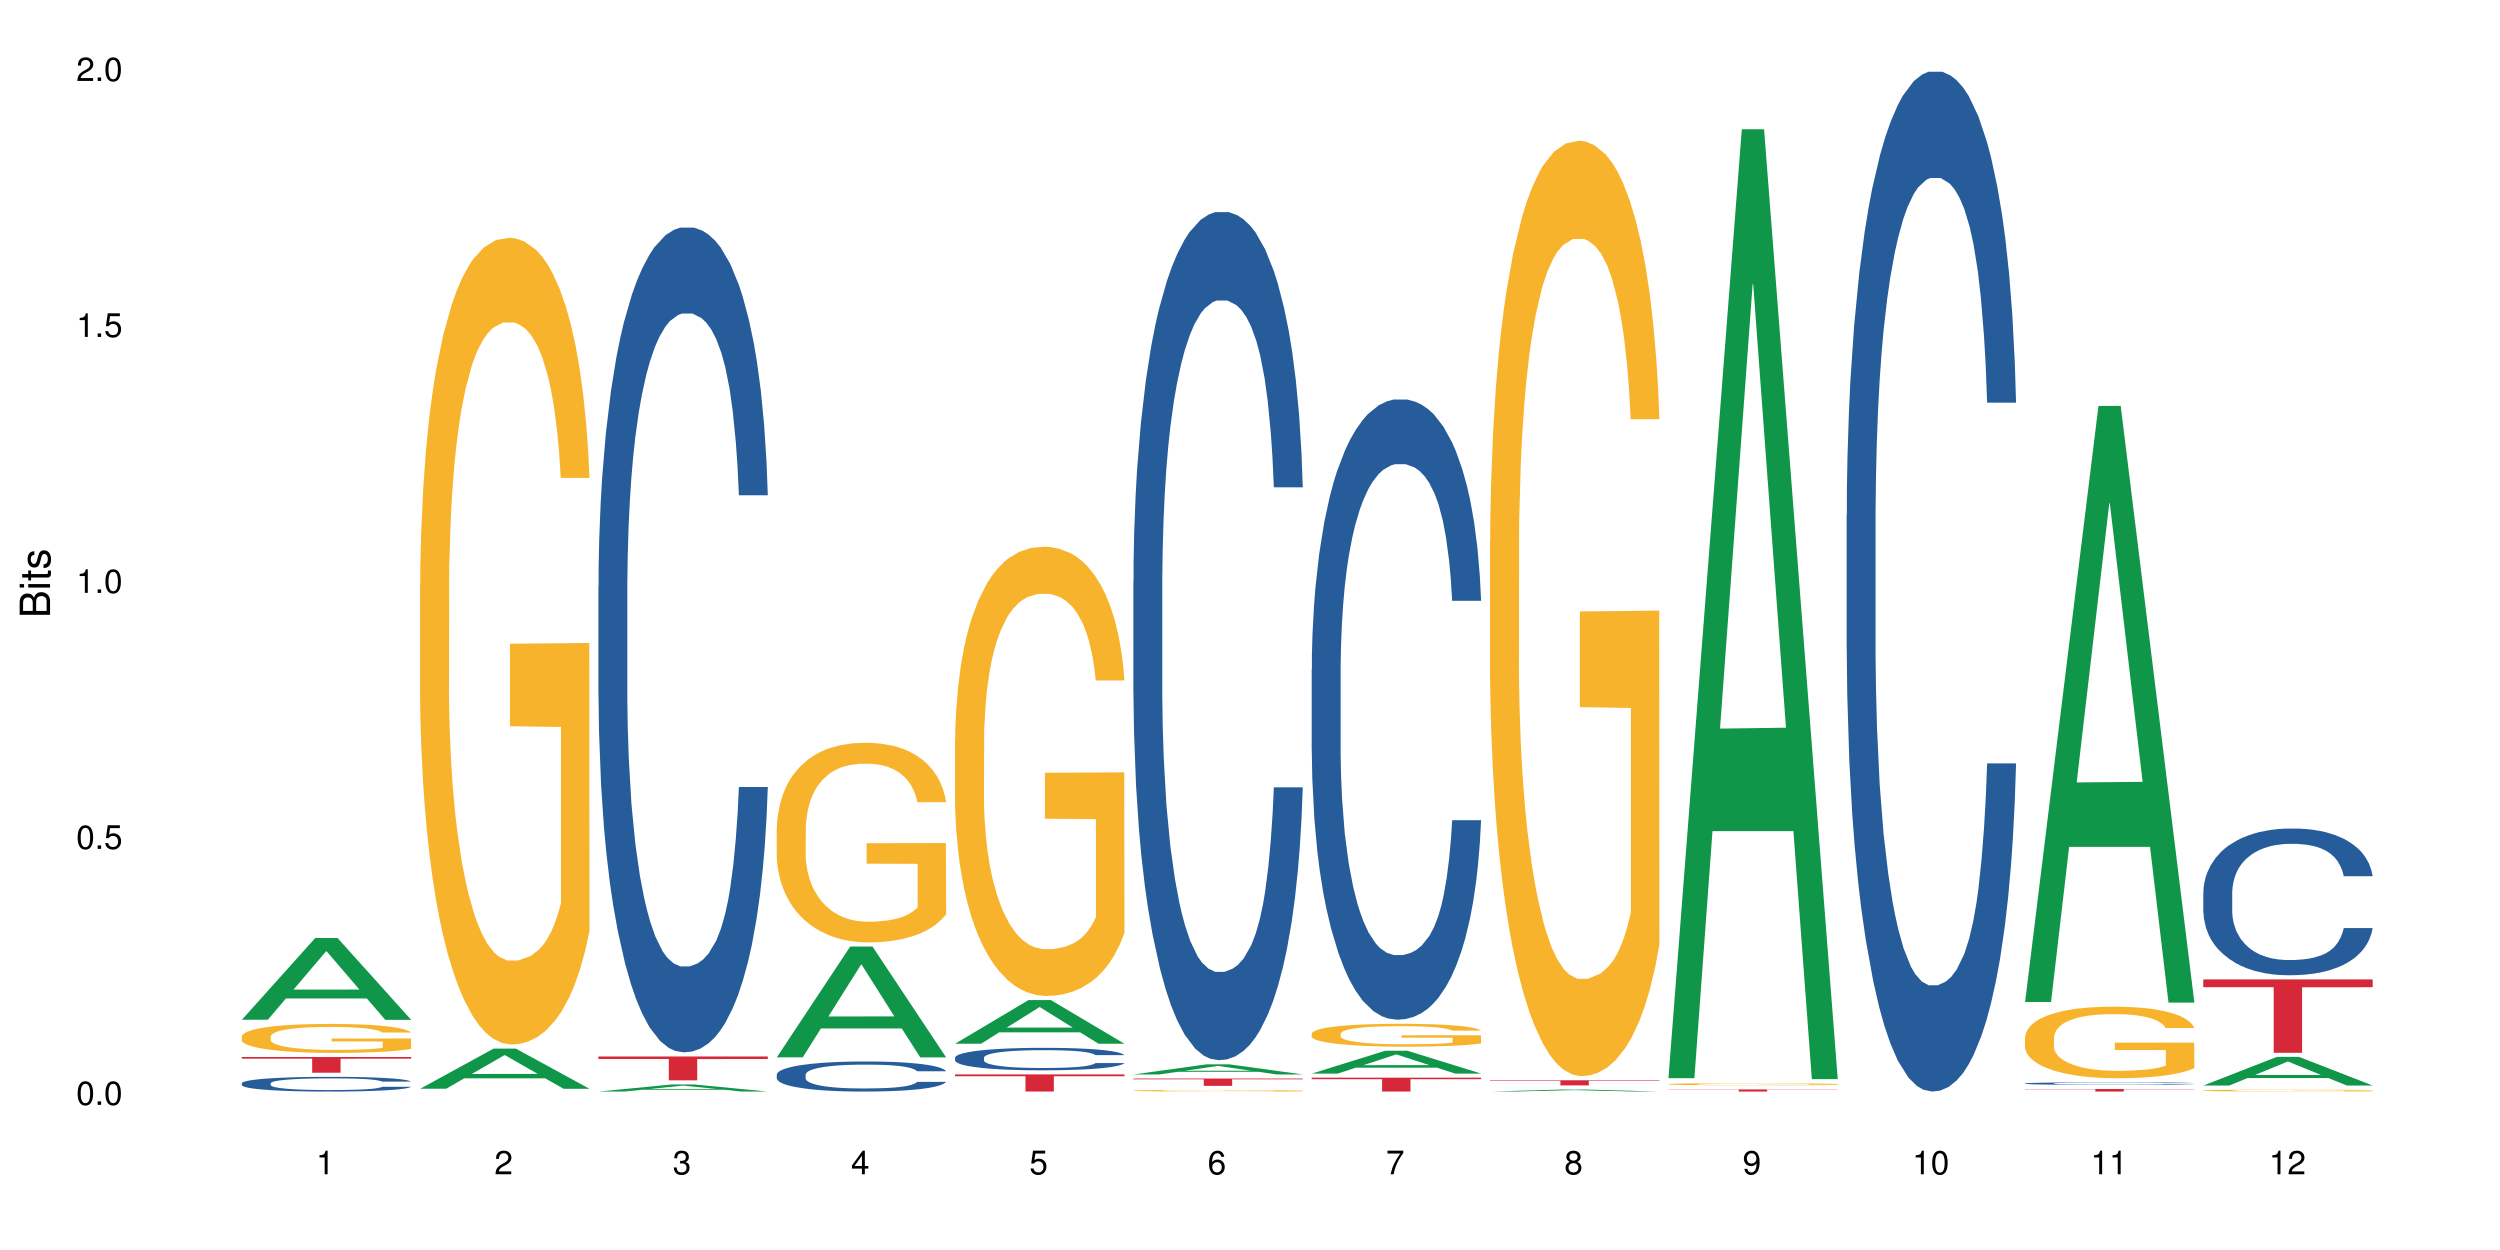 <?xml version="1.0" encoding="UTF-8"?>
<svg xmlns="http://www.w3.org/2000/svg" xmlns:xlink="http://www.w3.org/1999/xlink" width="720pt" height="360pt" viewBox="0 0 720 360" version="1.1">
<defs>
<g>
<symbol overflow="visible" id="glyph0-0">
<path style="stroke:none;" d=""/>
</symbol>
<symbol overflow="visible" id="glyph0-1">
<path style="stroke:none;" d="M 2.641 -6.797 C 2 -6.797 1.422 -6.531 1.078 -6.047 C 0.641 -5.453 0.406 -4.547 0.406 -3.297 C 0.406 -1 1.188 0.219 2.641 0.219 C 4.078 0.219 4.859 -1 4.859 -3.234 C 4.859 -4.562 4.656 -5.438 4.203 -6.047 C 3.844 -6.531 3.281 -6.797 2.641 -6.797 Z M 2.641 -6.047 C 3.547 -6.047 4 -5.125 4 -3.312 C 4 -1.375 3.562 -0.484 2.625 -0.484 C 1.734 -0.484 1.281 -1.422 1.281 -3.281 C 1.281 -5.141 1.734 -6.047 2.641 -6.047 Z M 2.641 -6.047 "/>
</symbol>
<symbol overflow="visible" id="glyph0-2">
<path style="stroke:none;" d="M 1.828 -1 L 0.828 -1 L 0.828 0 L 1.828 0 Z M 1.828 -1 "/>
</symbol>
<symbol overflow="visible" id="glyph0-3">
<path style="stroke:none;" d="M 4.562 -6.797 L 1.062 -6.797 L 0.547 -3.094 L 1.328 -3.094 C 1.719 -3.562 2.047 -3.734 2.578 -3.734 C 3.484 -3.734 4.062 -3.109 4.062 -2.094 C 4.062 -1.125 3.484 -0.531 2.578 -0.531 C 1.828 -0.531 1.375 -0.906 1.188 -1.672 L 0.328 -1.672 C 0.453 -1.109 0.547 -0.844 0.75 -0.594 C 1.125 -0.078 1.828 0.219 2.594 0.219 C 3.969 0.219 4.922 -0.781 4.922 -2.219 C 4.922 -3.562 4.031 -4.484 2.719 -4.484 C 2.25 -4.484 1.859 -4.359 1.469 -4.062 L 1.734 -5.969 L 4.562 -5.969 Z M 4.562 -6.797 "/>
</symbol>
<symbol overflow="visible" id="glyph0-4">
<path style="stroke:none;" d="M 2.484 -4.844 L 2.484 0 L 3.328 0 L 3.328 -6.797 L 2.766 -6.797 C 2.469 -5.75 2.281 -5.609 0.984 -5.453 L 0.984 -4.844 Z M 2.484 -4.844 "/>
</symbol>
<symbol overflow="visible" id="glyph0-5">
<path style="stroke:none;" d="M 4.859 -0.828 L 1.281 -0.828 C 1.359 -1.391 1.672 -1.75 2.5 -2.234 L 3.469 -2.75 C 4.406 -3.266 4.906 -3.969 4.906 -4.812 C 4.906 -5.375 4.672 -5.906 4.266 -6.266 C 3.859 -6.625 3.375 -6.797 2.719 -6.797 C 1.859 -6.797 1.219 -6.5 0.844 -5.922 C 0.609 -5.562 0.5 -5.125 0.484 -4.438 L 1.328 -4.438 C 1.359 -4.906 1.406 -5.188 1.531 -5.406 C 1.75 -5.812 2.188 -6.062 2.703 -6.062 C 3.469 -6.062 4.031 -5.516 4.031 -4.781 C 4.031 -4.25 3.719 -3.797 3.125 -3.438 L 2.234 -2.938 C 0.812 -2.141 0.406 -1.5 0.328 0 L 4.859 0 Z M 4.859 -0.828 "/>
</symbol>
<symbol overflow="visible" id="glyph0-6">
<path style="stroke:none;" d="M 2.125 -3.125 L 2.578 -3.125 C 3.516 -3.125 3.984 -2.703 3.984 -1.891 C 3.984 -1.031 3.469 -0.531 2.578 -0.531 C 1.656 -0.531 1.203 -0.984 1.156 -1.969 L 0.312 -1.969 C 0.344 -1.422 0.438 -1.078 0.609 -0.766 C 0.953 -0.109 1.625 0.219 2.547 0.219 C 3.953 0.219 4.859 -0.609 4.859 -1.906 C 4.859 -2.766 4.516 -3.25 3.703 -3.516 C 4.344 -3.766 4.656 -4.25 4.656 -4.938 C 4.656 -6.109 3.875 -6.797 2.578 -6.797 C 1.203 -6.797 0.484 -6.047 0.453 -4.609 L 1.297 -4.609 C 1.312 -5.016 1.344 -5.25 1.453 -5.453 C 1.641 -5.828 2.062 -6.062 2.594 -6.062 C 3.344 -6.062 3.797 -5.625 3.797 -4.906 C 3.797 -4.422 3.609 -4.141 3.25 -3.984 C 3.016 -3.891 2.719 -3.844 2.125 -3.844 Z M 2.125 -3.125 "/>
</symbol>
<symbol overflow="visible" id="glyph0-7">
<path style="stroke:none;" d="M 3.141 -1.625 L 3.141 0 L 3.984 0 L 3.984 -1.625 L 4.984 -1.625 L 4.984 -2.391 L 3.984 -2.391 L 3.984 -6.797 L 3.359 -6.797 L 0.266 -2.516 L 0.266 -1.625 Z M 3.141 -2.391 L 1 -2.391 L 3.141 -5.359 Z M 3.141 -2.391 "/>
</symbol>
<symbol overflow="visible" id="glyph0-8">
<path style="stroke:none;" d="M 4.781 -5.031 C 4.609 -6.141 3.891 -6.797 2.844 -6.797 C 2.094 -6.797 1.422 -6.438 1.031 -5.828 C 0.609 -5.172 0.406 -4.344 0.406 -3.094 C 0.406 -1.953 0.578 -1.234 0.984 -0.625 C 1.359 -0.078 1.953 0.219 2.703 0.219 C 3.984 0.219 4.922 -0.734 4.922 -2.078 C 4.922 -3.344 4.062 -4.234 2.844 -4.234 C 2.172 -4.234 1.641 -3.969 1.281 -3.469 C 1.281 -5.125 1.828 -6.047 2.797 -6.047 C 3.391 -6.047 3.797 -5.672 3.938 -5.031 Z M 2.734 -3.484 C 3.547 -3.484 4.062 -2.922 4.062 -2 C 4.062 -1.156 3.484 -0.531 2.703 -0.531 C 1.922 -0.531 1.328 -1.188 1.328 -2.047 C 1.328 -2.891 1.906 -3.484 2.734 -3.484 Z M 2.734 -3.484 "/>
</symbol>
<symbol overflow="visible" id="glyph0-9">
<path style="stroke:none;" d="M 4.984 -6.797 L 0.438 -6.797 L 0.438 -5.969 L 4.109 -5.969 C 2.5 -3.656 1.828 -2.234 1.328 0 L 2.219 0 C 2.594 -2.172 3.453 -4.047 4.984 -6.094 Z M 4.984 -6.797 "/>
</symbol>
<symbol overflow="visible" id="glyph0-10">
<path style="stroke:none;" d="M 3.75 -3.578 C 4.453 -4 4.688 -4.344 4.688 -4.984 C 4.688 -6.047 3.844 -6.797 2.641 -6.797 C 1.438 -6.797 0.594 -6.047 0.594 -4.984 C 0.594 -4.359 0.828 -4.016 1.516 -3.578 C 0.734 -3.203 0.359 -2.641 0.359 -1.891 C 0.359 -0.641 1.297 0.219 2.641 0.219 C 3.984 0.219 4.922 -0.641 4.922 -1.875 C 4.922 -2.641 4.531 -3.203 3.75 -3.578 Z M 2.641 -6.047 C 3.359 -6.047 3.812 -5.625 3.812 -4.969 C 3.812 -4.344 3.344 -3.922 2.641 -3.922 C 1.922 -3.922 1.453 -4.344 1.453 -4.984 C 1.453 -5.625 1.922 -6.047 2.641 -6.047 Z M 2.641 -3.203 C 3.484 -3.203 4.062 -2.672 4.062 -1.875 C 4.062 -1.062 3.484 -0.531 2.625 -0.531 C 1.797 -0.531 1.219 -1.078 1.219 -1.875 C 1.219 -2.672 1.797 -3.203 2.641 -3.203 Z M 2.641 -3.203 "/>
</symbol>
<symbol overflow="visible" id="glyph0-11">
<path style="stroke:none;" d="M 0.516 -1.547 C 0.672 -0.438 1.406 0.219 2.438 0.219 C 3.188 0.219 3.859 -0.141 4.266 -0.75 C 4.688 -1.406 4.891 -2.25 4.891 -3.484 C 4.891 -4.625 4.703 -5.359 4.312 -5.953 C 3.938 -6.5 3.344 -6.797 2.594 -6.797 C 1.297 -6.797 0.359 -5.844 0.359 -4.516 C 0.359 -3.25 1.234 -2.344 2.453 -2.344 C 3.094 -2.344 3.562 -2.578 4.016 -3.109 C 4 -1.453 3.469 -0.531 2.5 -0.531 C 1.906 -0.531 1.484 -0.906 1.359 -1.547 Z M 2.578 -6.062 C 3.375 -6.062 3.969 -5.406 3.969 -4.531 C 3.969 -3.688 3.375 -3.094 2.547 -3.094 C 1.734 -3.094 1.234 -3.672 1.234 -4.578 C 1.234 -5.438 1.797 -6.062 2.578 -6.062 Z M 2.578 -6.062 "/>
</symbol>
<symbol overflow="visible" id="glyph1-0">
<path style="stroke:none;" d=""/>
</symbol>
<symbol overflow="visible" id="glyph1-1">
<path style="stroke:none;" d="M 0 -0.953 L 0 -4.891 C 0 -5.719 -0.234 -6.344 -0.734 -6.797 C -1.188 -7.234 -1.812 -7.469 -2.5 -7.469 C -3.547 -7.469 -4.188 -7 -4.625 -5.875 C -4.984 -6.672 -5.641 -7.094 -6.531 -7.094 C -7.156 -7.094 -7.734 -6.859 -8.141 -6.391 C -8.562 -5.938 -8.75 -5.344 -8.75 -4.5 L -8.75 -0.953 Z M -4.984 -2.062 L -7.766 -2.062 L -7.766 -4.219 C -7.766 -4.844 -7.688 -5.203 -7.453 -5.5 C -7.219 -5.812 -6.859 -5.969 -6.375 -5.969 C -5.906 -5.969 -5.531 -5.812 -5.297 -5.5 C -5.062 -5.203 -4.984 -4.844 -4.984 -4.219 Z M -0.984 -2.062 L -4 -2.062 L -4 -4.781 C -4 -5.328 -3.859 -5.688 -3.578 -5.953 C -3.297 -6.219 -2.922 -6.359 -2.484 -6.359 C -2.062 -6.359 -1.688 -6.219 -1.406 -5.953 C -1.109 -5.688 -0.984 -5.328 -0.984 -4.781 Z M -0.984 -2.062 "/>
</symbol>
<symbol overflow="visible" id="glyph1-2">
<path style="stroke:none;" d="M -6.281 -1.797 L -6.281 -0.797 L 0 -0.797 L 0 -1.797 Z M -8.75 -1.797 L -8.75 -0.797 L -7.484 -0.797 L -7.484 -1.797 Z M -8.75 -1.797 "/>
</symbol>
<symbol overflow="visible" id="glyph1-3">
<path style="stroke:none;" d="M -6.281 -3.047 L -6.281 -2.016 L -8.016 -2.016 L -8.016 -1.016 L -6.281 -1.016 L -6.281 -0.172 L -5.469 -0.172 L -5.469 -1.016 L -0.719 -1.016 C -0.078 -1.016 0.281 -1.453 0.281 -2.234 C 0.281 -2.469 0.25 -2.719 0.188 -3.047 L -0.641 -3.047 C -0.609 -2.922 -0.594 -2.766 -0.594 -2.562 C -0.594 -2.141 -0.719 -2.016 -1.156 -2.016 L -5.469 -2.016 L -5.469 -3.047 Z M -6.281 -3.047 "/>
</symbol>
<symbol overflow="visible" id="glyph1-4">
<path style="stroke:none;" d="M -4.531 -5.25 C -5.766 -5.25 -6.469 -4.422 -6.469 -2.969 C -6.469 -1.516 -5.719 -0.562 -4.547 -0.562 C -3.562 -0.562 -3.094 -1.062 -2.734 -2.562 L -2.516 -3.484 C -2.344 -4.188 -2.094 -4.469 -1.625 -4.469 C -1.047 -4.469 -0.641 -3.875 -0.641 -3 C -0.641 -2.453 -0.797 -2 -1.062 -1.75 C -1.25 -1.594 -1.422 -1.531 -1.875 -1.469 L -1.875 -0.406 C -0.422 -0.453 0.281 -1.266 0.281 -2.922 C 0.281 -4.5 -0.5 -5.516 -1.719 -5.516 C -2.656 -5.516 -3.172 -4.984 -3.469 -3.734 L -3.703 -2.766 C -3.891 -1.953 -4.156 -1.609 -4.594 -1.609 C -5.172 -1.609 -5.547 -2.125 -5.547 -2.938 C -5.547 -3.75 -5.203 -4.172 -4.531 -4.203 Z M -4.531 -5.25 "/>
</symbol>
</g>
</defs>
<g id="surface78607">
<rect x="0" y="0" width="720" height="360" style="fill:rgb(100%,100%,100%);fill-opacity:1;stroke:none;"/>
<path style=" stroke:none;fill-rule:nonzero;fill:rgb(6.275%,58.824%,28.235%);fill-opacity:1;" d="M 69.629 293.691 L 69.68 293.672 L 90.793 270.137 L 97.203 270.137 L 118.418 293.715 L 110.965 293.715 L 105.648 287.559 L 82.348 287.559 L 77.137 293.691 L 69.629 293.691 L 84.59 285.012 L 103.512 284.992 L 94.074 273.988 L 93.973 273.965 L 93.867 274.031 L 84.535 284.992 L 84.59 285.012 Z M 69.629 293.691 "/>
<path style=" stroke:none;fill-rule:nonzero;fill:rgb(14.51%,36.078%,60%);fill-opacity:1;" d="M 69.629 311.977 L 69.688 311.973 L 69.688 311.879 L 69.867 311.73 L 70.285 311.543 L 70.699 311.418 L 71.77 311.188 L 73.258 310.969 L 74.805 310.797 L 75.938 310.695 L 76.949 310.617 L 79.27 310.477 L 80.754 310.402 L 82.363 310.336 L 84.324 310.27 L 85.754 310.23 L 88.965 310.168 L 91.348 310.141 L 93.191 310.129 L 97.176 310.129 L 99.559 310.145 L 101.281 310.164 L 103.188 310.195 L 104.793 310.23 L 107.59 310.316 L 110.09 310.426 L 111.219 310.488 L 113.004 310.605 L 114.371 310.723 L 115.324 310.824 L 116.395 310.969 L 117.348 311.141 L 118.062 311.34 L 118.418 311.508 L 110.09 311.508 L 109.672 311.352 L 109.195 311.23 L 108.305 311.07 L 107.41 310.961 L 106.16 310.848 L 105.031 310.773 L 103.484 310.699 L 102.117 310.652 L 100.688 310.617 L 99.32 310.594 L 96.699 310.57 L 93.668 310.57 L 92.535 310.578 L 90.215 310.609 L 88.965 310.637 L 87.18 310.691 L 85.934 310.742 L 84.445 310.82 L 83.434 310.887 L 82.184 310.988 L 81.289 311.074 L 80.281 311.203 L 79.684 311.301 L 79.148 311.41 L 78.672 311.535 L 78.316 311.672 L 78.078 311.816 L 77.961 311.957 L 77.961 312.555 L 78.078 312.695 L 78.375 312.859 L 79.148 313.094 L 80.281 313.301 L 81.59 313.465 L 82.84 313.578 L 83.551 313.633 L 84.504 313.695 L 85.992 313.773 L 88.133 313.852 L 89.383 313.883 L 91.285 313.914 L 93.25 313.93 L 95.867 313.93 L 98.188 313.914 L 99.734 313.895 L 101.344 313.863 L 103.543 313.797 L 104.91 313.734 L 106.102 313.66 L 106.996 313.586 L 107.59 313.527 L 108.48 313.406 L 109.195 313.273 L 109.73 313.137 L 110.09 313.008 L 118.418 313.008 L 118.062 313.16 L 117.523 313.312 L 116.988 313.426 L 116.156 313.559 L 115.203 313.68 L 113.836 313.816 L 112.707 313.906 L 111.219 314.004 L 109.852 314.074 L 108.363 314.141 L 106.16 314.219 L 104.734 314.258 L 103.188 314.293 L 101.344 314.324 L 99.02 314.352 L 96.523 314.367 L 94.203 314.371 L 91.703 314.363 L 89.859 314.348 L 87.418 314.312 L 84.387 314.242 L 82.184 314.168 L 80.457 314.094 L 78.969 314.02 L 77.305 313.914 L 75.164 313.742 L 73.855 313.609 L 72.961 313.504 L 71.949 313.352 L 71.234 313.215 L 70.402 313 L 69.809 312.723 L 69.629 312.512 Z M 69.629 311.977 "/>
<path style=" stroke:none;fill-rule:nonzero;fill:rgb(96.863%,70.196%,16.863%);fill-opacity:1;" d="M 69.629 298.469 L 69.688 298.461 L 69.688 298.309 L 69.926 297.965 L 70.523 297.492 L 71.297 297.102 L 72.129 296.797 L 72.664 296.637 L 73.555 296.41 L 74.328 296.242 L 76.293 295.898 L 78.793 295.578 L 80.16 295.441 L 81.707 295.312 L 83.91 295.168 L 84.922 295.113 L 88.016 294.992 L 91.523 294.918 L 95.391 294.895 L 97.176 294.902 L 99.617 294.934 L 102.949 295.016 L 104.852 295.094 L 106.34 295.168 L 107.887 295.266 L 109.789 295.418 L 111.574 295.602 L 113.004 295.785 L 114.43 296.016 L 115.621 296.258 L 116.633 296.523 L 117.523 296.844 L 118.062 297.109 L 118.418 297.379 L 110.148 297.379 L 109.672 297.109 L 109.137 296.906 L 108.242 296.652 L 107.352 296.473 L 106.457 296.328 L 104.793 296.129 L 103.363 296.008 L 101.578 295.898 L 99.855 295.832 L 97.891 295.785 L 96.699 295.77 L 93.547 295.77 L 90.691 295.824 L 89.027 295.883 L 87.836 295.945 L 86.168 296.059 L 85.16 296.152 L 84.562 296.211 L 82.777 296.449 L 81.59 296.66 L 80.934 296.805 L 80.102 297.035 L 79.508 297.242 L 78.852 297.547 L 78.496 297.773 L 78.02 298.293 L 77.961 299.664 L 78.137 299.953 L 78.496 300.266 L 78.969 300.539 L 79.684 300.828 L 80.398 301.051 L 81.648 301.348 L 82.719 301.547 L 83.551 301.676 L 85.16 301.879 L 85.812 301.949 L 87.359 302.086 L 88.965 302.191 L 90.93 302.285 L 92.418 302.328 L 94.797 302.367 L 97.832 302.367 L 101.402 302.324 L 103.664 302.262 L 105.211 302.199 L 106.219 302.148 L 107.469 302.062 L 108.363 301.988 L 109.195 301.902 L 110.207 301.773 L 110.207 299.953 L 95.512 299.945 L 95.512 299.094 L 118.359 299.086 L 118.418 302.062 L 117.168 302.27 L 115.621 302.469 L 114.133 302.621 L 112.586 302.75 L 110.387 302.895 L 108.602 302.984 L 105.863 303.094 L 103.363 303.16 L 100.746 303.207 L 98.426 303.23 L 95.691 303.238 L 93.25 303.223 L 90.633 303.176 L 88.551 303.113 L 86.645 303.039 L 84.742 302.941 L 82.363 302.781 L 80.816 302.648 L 79.207 302.488 L 77.602 302.301 L 76.176 302.094 L 75.223 301.934 L 74.27 301.75 L 73.258 301.523 L 72.309 301.262 L 71.594 301.027 L 70.938 300.762 L 70.461 300.508 L 69.988 300.168 L 69.75 299.891 L 69.629 299.656 Z M 69.629 298.469 "/>
<path style=" stroke:none;fill-rule:nonzero;fill:rgb(83.922%,15.686%,22.353%);fill-opacity:1;" d="M 69.629 304.418 L 118.418 304.418 L 118.418 304.902 L 98.086 304.906 L 98.086 308.949 L 89.902 308.949 L 89.902 304.91 L 89.785 304.902 L 69.629 304.902 Z M 69.629 304.418 "/>
<path style=" stroke:none;fill-rule:nonzero;fill:rgb(6.275%,58.824%,28.235%);fill-opacity:1;" d="M 120.984 313.562 L 121.039 313.551 L 142.148 302 L 148.559 302 L 169.773 313.574 L 162.32 313.574 L 157.004 310.555 L 133.703 310.555 L 128.492 313.562 L 120.984 313.562 L 135.945 309.305 L 154.867 309.293 L 145.434 303.891 L 145.328 303.883 L 145.223 303.914 L 135.895 309.293 L 135.945 309.305 Z M 120.984 313.562 "/>
<path style=" stroke:none;fill-rule:nonzero;fill:rgb(96.863%,70.196%,16.863%);fill-opacity:1;" d="M 120.984 167.996 L 121.047 167.781 L 121.047 163.539 L 121.281 153.988 L 121.879 140.836 L 122.652 130.012 L 123.484 121.527 L 124.02 117.07 L 124.914 110.703 L 125.688 106.035 L 127.648 96.488 L 130.148 87.578 L 131.516 83.758 L 133.062 80.148 L 135.266 76.117 L 136.277 74.633 L 139.371 71.238 L 142.883 69.117 L 146.75 68.48 L 148.535 68.691 L 150.973 69.539 L 154.305 71.875 L 156.207 73.996 L 157.695 76.117 L 159.242 78.875 L 161.148 83.121 L 162.934 88.215 L 164.359 93.305 L 165.789 99.672 L 166.977 106.461 L 167.988 113.887 L 168.883 122.801 L 169.418 130.227 L 169.773 137.652 L 161.504 137.652 L 161.027 130.227 L 160.492 124.496 L 159.602 117.496 L 158.707 112.402 L 157.816 108.371 L 156.148 102.855 L 154.723 99.457 L 152.938 96.488 L 151.211 94.578 L 149.246 93.305 L 148.059 92.883 L 144.902 92.883 L 142.047 94.367 L 140.383 96.062 L 139.191 97.762 L 137.527 100.945 L 136.516 103.488 L 135.918 105.188 L 134.133 111.766 L 132.945 117.707 L 132.289 121.738 L 131.457 128.105 L 130.863 133.832 L 130.207 142.32 L 129.852 148.684 L 129.375 163.113 L 129.316 201.309 L 129.492 209.371 L 129.852 218.07 L 130.328 225.707 L 131.039 233.77 L 131.754 239.926 L 133.004 248.199 L 134.074 253.715 L 134.906 257.324 L 136.516 263.055 L 137.168 264.961 L 138.715 268.781 L 140.324 271.754 L 142.285 274.297 L 143.773 275.57 L 146.152 276.633 L 149.188 276.633 L 152.758 275.359 L 155.02 273.66 L 156.566 271.965 L 157.578 270.48 L 158.828 268.145 L 159.719 266.023 L 160.551 263.688 L 161.562 260.082 L 161.562 209.371 L 146.867 209.156 L 146.867 185.395 L 169.715 185.18 L 169.773 268.145 L 168.523 273.875 L 166.977 279.391 L 165.492 283.633 L 163.941 287.242 L 161.742 291.273 L 159.957 293.82 L 157.219 296.789 L 154.723 298.699 L 152.102 299.973 L 149.781 300.609 L 147.047 300.82 L 144.605 300.398 L 141.988 299.125 L 139.906 297.426 L 138.004 295.305 L 136.098 292.547 L 133.719 288.09 L 132.172 284.484 L 130.566 280.027 L 128.957 274.723 L 127.531 268.992 L 126.578 264.539 L 125.625 259.445 L 124.613 253.082 L 123.664 245.867 L 122.949 239.289 L 122.293 231.863 L 121.82 224.859 L 121.344 215.312 L 121.105 207.672 L 120.984 201.094 Z M 120.984 167.996 "/>
<path style=" stroke:none;fill-rule:nonzero;fill:rgb(6.275%,58.824%,28.235%);fill-opacity:1;" d="M 172.344 314.367 L 172.395 314.367 L 193.504 312.324 L 199.914 312.324 L 221.129 314.371 L 213.676 314.371 L 208.359 313.836 L 185.059 313.836 L 179.848 314.367 L 172.344 314.367 L 187.301 313.617 L 206.223 313.613 L 196.789 312.66 L 196.684 312.656 L 196.578 312.664 L 187.25 313.613 L 187.301 313.617 Z M 172.344 314.367 "/>
<path style=" stroke:none;fill-rule:nonzero;fill:rgb(14.51%,36.078%,60%);fill-opacity:1;" d="M 172.344 168.902 L 172.402 168.684 L 172.402 163.473 L 172.578 155.223 L 172.996 144.801 L 173.414 137.637 L 174.484 124.828 L 175.973 112.449 L 177.52 102.898 L 178.648 97.254 L 179.66 92.91 L 181.98 84.875 L 183.469 80.75 L 185.074 77.059 L 187.039 73.371 L 188.465 71.199 L 191.68 67.723 L 194.059 66.203 L 195.902 65.555 L 199.891 65.555 L 202.27 66.422 L 203.996 67.508 L 205.898 69.242 L 207.504 71.199 L 210.301 75.977 L 212.801 82.055 L 213.93 85.527 L 215.715 92.258 L 217.086 98.773 L 218.035 104.418 L 219.109 112.449 L 220.059 122.223 L 220.773 133.293 L 221.129 142.629 L 212.801 142.629 L 212.383 133.945 L 211.906 127.215 L 211.016 118.312 L 210.125 112.016 L 208.875 105.719 L 207.742 101.594 L 206.195 97.469 L 204.828 94.863 L 203.398 92.91 L 202.031 91.605 L 199.414 90.305 L 196.379 90.305 L 195.25 90.738 L 192.93 92.477 L 191.68 93.996 L 189.895 97.035 L 188.645 99.859 L 187.156 104.199 L 186.145 107.891 L 184.895 113.535 L 184.004 118.531 L 182.992 125.695 L 182.398 131.121 L 181.863 137.203 L 181.387 144.367 L 181.027 151.965 L 180.789 160 L 180.672 167.816 L 180.672 201.469 L 180.789 209.285 L 181.09 218.402 L 181.863 231.648 L 182.992 243.156 L 184.301 252.273 L 185.551 258.789 L 186.266 261.828 L 187.215 265.301 L 188.703 269.645 L 190.848 273.988 L 192.094 275.723 L 194 277.461 L 195.961 278.328 L 198.582 278.328 L 200.902 277.461 L 202.449 276.375 L 204.055 274.637 L 206.258 270.945 L 207.625 267.473 L 208.812 263.348 L 209.707 259.223 L 210.301 255.75 L 211.195 249.02 L 211.906 241.637 L 212.445 234.035 L 212.801 226.656 L 221.129 226.656 L 220.773 235.34 L 220.238 243.809 L 219.703 250.105 L 218.871 257.703 L 217.918 264.434 L 216.551 272.031 L 215.418 277.027 L 213.93 282.453 L 212.562 286.578 L 211.074 290.27 L 208.875 294.613 L 207.445 296.785 L 205.898 298.738 L 204.055 300.477 L 201.734 301.996 L 199.234 302.863 L 196.914 303.082 L 194.414 302.645 L 192.57 301.777 L 190.133 299.824 L 187.098 295.914 L 184.895 291.789 L 183.172 287.664 L 181.684 283.324 L 180.016 277.461 L 177.875 267.906 L 176.566 260.523 L 175.672 254.445 L 174.664 245.977 L 173.949 238.379 L 173.117 226.219 L 172.52 210.805 L 172.344 198.863 Z M 172.344 168.902 "/>
<path style=" stroke:none;fill-rule:nonzero;fill:rgb(83.922%,15.686%,22.353%);fill-opacity:1;" d="M 172.344 304.262 L 221.129 304.262 L 221.129 304.996 L 200.797 305.004 L 200.797 311.145 L 192.617 311.145 L 192.617 305.012 L 192.496 304.996 L 172.344 304.996 Z M 172.344 304.262 "/>
<path style=" stroke:none;fill-rule:nonzero;fill:rgb(6.275%,58.824%,28.235%);fill-opacity:1;" d="M 223.699 304.504 L 223.75 304.477 L 244.859 272.602 L 251.273 272.602 L 272.488 304.535 L 265.031 304.535 L 259.715 296.199 L 236.418 296.199 L 231.203 304.504 L 223.699 304.504 L 238.656 292.75 L 257.578 292.719 L 248.145 277.816 L 248.039 277.789 L 247.938 277.879 L 238.605 292.719 L 238.656 292.75 Z M 223.699 304.504 "/>
<path style=" stroke:none;fill-rule:nonzero;fill:rgb(14.51%,36.078%,60%);fill-opacity:1;" d="M 223.699 309.48 L 223.758 309.473 L 223.758 309.281 L 223.938 308.98 L 224.352 308.602 L 224.77 308.34 L 225.84 307.875 L 227.328 307.422 L 228.875 307.074 L 230.004 306.871 L 231.016 306.711 L 233.336 306.418 L 234.824 306.27 L 236.43 306.133 L 238.395 306 L 239.82 305.922 L 243.035 305.793 L 245.414 305.738 L 247.258 305.715 L 251.246 305.715 L 253.625 305.746 L 255.352 305.785 L 257.254 305.848 L 258.863 305.922 L 261.656 306.094 L 264.156 306.316 L 265.289 306.441 L 267.074 306.688 L 268.441 306.926 L 269.395 307.129 L 270.465 307.422 L 271.414 307.781 L 272.129 308.184 L 272.488 308.523 L 264.156 308.523 L 263.742 308.207 L 263.266 307.961 L 262.371 307.637 L 261.48 307.406 L 260.23 307.18 L 259.102 307.027 L 257.551 306.879 L 256.184 306.781 L 254.758 306.711 L 253.387 306.664 L 250.77 306.617 L 247.734 306.617 L 246.605 306.633 L 244.285 306.695 L 243.035 306.75 L 241.25 306.863 L 240 306.965 L 238.512 307.121 L 237.5 307.258 L 236.254 307.465 L 235.359 307.645 L 234.348 307.906 L 233.754 308.105 L 233.219 308.324 L 232.742 308.586 L 232.387 308.863 L 232.148 309.156 L 232.027 309.441 L 232.027 310.668 L 232.148 310.953 L 232.445 311.285 L 233.219 311.766 L 234.348 312.188 L 235.656 312.52 L 236.906 312.758 L 237.621 312.867 L 238.574 312.992 L 240.059 313.152 L 242.203 313.309 L 243.453 313.375 L 245.355 313.438 L 247.32 313.469 L 249.938 313.469 L 252.258 313.438 L 253.805 313.398 L 255.41 313.336 L 257.613 313.199 L 258.98 313.074 L 260.172 312.922 L 261.062 312.773 L 261.656 312.645 L 262.551 312.402 L 263.266 312.133 L 263.801 311.855 L 264.156 311.586 L 272.488 311.586 L 272.129 311.902 L 271.594 312.211 L 271.059 312.441 L 270.227 312.719 L 269.273 312.961 L 267.906 313.238 L 266.773 313.422 L 265.289 313.617 L 263.918 313.77 L 262.43 313.902 L 260.23 314.062 L 258.801 314.141 L 257.254 314.211 L 255.41 314.277 L 253.09 314.332 L 250.59 314.363 L 248.27 314.371 L 245.773 314.355 L 243.926 314.324 L 241.488 314.254 L 238.453 314.109 L 236.254 313.961 L 234.527 313.809 L 233.039 313.652 L 231.375 313.438 L 229.23 313.09 L 227.922 312.82 L 227.031 312.598 L 226.02 312.289 L 225.305 312.012 L 224.473 311.57 L 223.875 311.008 L 223.699 310.574 Z M 223.699 309.48 "/>
<path style=" stroke:none;fill-rule:nonzero;fill:rgb(96.863%,70.196%,16.863%);fill-opacity:1;" d="M 223.699 238.543 L 223.758 238.492 L 223.758 237.441 L 223.996 235.078 L 224.59 231.824 L 225.363 229.145 L 226.195 227.043 L 226.734 225.941 L 227.625 224.363 L 228.398 223.211 L 230.363 220.848 L 232.859 218.641 L 234.23 217.695 L 235.777 216.801 L 237.977 215.805 L 238.988 215.438 L 242.082 214.598 L 245.594 214.07 L 249.461 213.914 L 251.246 213.965 L 253.684 214.176 L 257.016 214.754 L 258.922 215.277 L 260.41 215.805 L 261.957 216.488 L 263.859 217.539 L 265.645 218.797 L 267.074 220.059 L 268.5 221.633 L 269.691 223.316 L 270.703 225.152 L 271.594 227.359 L 272.129 229.195 L 272.488 231.035 L 264.215 231.035 L 263.742 229.195 L 263.203 227.777 L 262.312 226.047 L 261.422 224.785 L 260.527 223.789 L 258.863 222.422 L 257.434 221.582 L 255.648 220.848 L 253.922 220.375 L 251.961 220.059 L 250.77 219.953 L 247.617 219.953 L 244.762 220.32 L 243.094 220.742 L 241.906 221.16 L 240.238 221.949 L 239.227 222.578 L 238.633 223 L 236.848 224.629 L 235.656 226.098 L 235.004 227.098 L 234.168 228.672 L 233.574 230.09 L 232.922 232.191 L 232.562 233.766 L 232.086 237.336 L 232.027 246.789 L 232.207 248.785 L 232.562 250.938 L 233.039 252.828 L 233.754 254.824 L 234.469 256.348 L 235.719 258.398 L 236.789 259.762 L 237.621 260.656 L 239.227 262.074 L 239.883 262.547 L 241.43 263.492 L 243.035 264.227 L 245 264.855 L 246.484 265.172 L 248.867 265.434 L 251.898 265.434 L 255.469 265.117 L 257.73 264.699 L 259.277 264.277 L 260.289 263.91 L 261.539 263.332 L 262.43 262.809 L 263.266 262.23 L 264.277 261.336 L 264.277 248.785 L 249.578 248.734 L 249.578 242.852 L 272.426 242.797 L 272.488 263.332 L 271.238 264.75 L 269.691 266.117 L 268.203 267.168 L 266.656 268.059 L 264.453 269.059 L 262.668 269.688 L 259.934 270.422 L 257.434 270.895 L 254.816 271.211 L 252.496 271.367 L 249.758 271.422 L 247.32 271.316 L 244.699 271 L 242.617 270.582 L 240.715 270.055 L 238.812 269.371 L 236.43 268.27 L 234.883 267.379 L 233.277 266.273 L 231.672 264.961 L 230.242 263.543 L 229.293 262.441 L 228.34 261.18 L 227.328 259.605 L 226.375 257.82 L 225.66 256.191 L 225.008 254.352 L 224.531 252.621 L 224.055 250.258 L 223.816 248.367 L 223.699 246.738 Z M 223.699 238.543 "/>
<path style=" stroke:none;fill-rule:nonzero;fill:rgb(6.275%,58.824%,28.235%);fill-opacity:1;" d="M 275.055 300.59 L 275.105 300.578 L 296.219 288.012 L 302.629 288.012 L 323.844 300.602 L 316.391 300.602 L 311.074 297.312 L 287.773 297.312 L 282.559 300.59 L 275.055 300.59 L 290.016 295.953 L 308.934 295.941 L 299.5 290.066 L 299.398 290.055 L 299.293 290.09 L 289.961 295.941 L 290.016 295.953 Z M 275.055 300.59 "/>
<path style=" stroke:none;fill-rule:nonzero;fill:rgb(14.51%,36.078%,60%);fill-opacity:1;" d="M 275.055 304.594 L 275.113 304.59 L 275.113 304.449 L 275.293 304.223 L 275.711 303.938 L 276.125 303.742 L 277.195 303.395 L 278.684 303.059 L 280.23 302.797 L 281.359 302.645 L 282.371 302.523 L 284.691 302.305 L 286.18 302.195 L 287.789 302.094 L 289.75 301.992 L 291.18 301.934 L 294.391 301.84 L 296.77 301.797 L 298.617 301.781 L 302.602 301.781 L 304.98 301.805 L 306.707 301.832 L 308.613 301.879 L 310.219 301.934 L 313.016 302.062 L 315.512 302.23 L 316.645 302.324 L 318.43 302.508 L 319.797 302.684 L 320.75 302.84 L 321.82 303.059 L 322.773 303.324 L 323.484 303.625 L 323.844 303.879 L 315.512 303.879 L 315.098 303.645 L 314.621 303.461 L 313.727 303.219 L 312.836 303.047 L 311.586 302.875 L 310.457 302.762 L 308.91 302.648 L 307.539 302.578 L 306.113 302.523 L 304.742 302.488 L 302.125 302.453 L 299.09 302.453 L 297.961 302.465 L 295.641 302.512 L 294.391 302.555 L 292.605 302.637 L 291.355 302.715 L 289.871 302.832 L 288.859 302.934 L 287.609 303.086 L 286.715 303.223 L 285.703 303.418 L 285.109 303.566 L 284.574 303.73 L 284.098 303.926 L 283.742 304.133 L 283.504 304.352 L 283.383 304.566 L 283.383 305.484 L 283.504 305.695 L 283.801 305.945 L 284.574 306.305 L 285.703 306.617 L 287.012 306.867 L 288.262 307.043 L 288.977 307.125 L 289.93 307.223 L 291.418 307.34 L 293.559 307.457 L 294.809 307.504 L 296.711 307.551 L 298.676 307.578 L 301.293 307.578 L 303.613 307.551 L 305.16 307.523 L 306.766 307.477 L 308.969 307.375 L 310.336 307.281 L 311.527 307.168 L 312.418 307.055 L 313.016 306.961 L 313.906 306.777 L 314.621 306.578 L 315.156 306.371 L 315.512 306.168 L 323.844 306.168 L 323.484 306.406 L 322.949 306.637 L 322.414 306.809 L 321.582 307.016 L 320.629 307.199 L 319.262 307.406 L 318.133 307.539 L 316.645 307.688 L 315.273 307.801 L 313.789 307.902 L 311.586 308.02 L 310.16 308.078 L 308.613 308.133 L 306.766 308.18 L 304.445 308.223 L 301.949 308.246 L 299.629 308.25 L 297.129 308.238 L 295.285 308.215 L 292.844 308.16 L 289.809 308.055 L 287.609 307.941 L 285.883 307.832 L 284.395 307.711 L 282.73 307.551 L 280.586 307.293 L 279.277 307.09 L 278.387 306.926 L 277.375 306.695 L 276.66 306.488 L 275.828 306.156 L 275.234 305.738 L 275.055 305.41 Z M 275.055 304.594 "/>
<path style=" stroke:none;fill-rule:nonzero;fill:rgb(96.863%,70.196%,16.863%);fill-opacity:1;" d="M 275.055 212.863 L 275.113 212.746 L 275.113 210.383 L 275.352 205.066 L 275.945 197.742 L 276.719 191.715 L 277.555 186.988 L 278.09 184.508 L 278.98 180.961 L 279.754 178.363 L 281.719 173.047 L 284.219 168.082 L 285.586 165.957 L 287.133 163.949 L 289.336 161.703 L 290.344 160.875 L 293.438 158.984 L 296.949 157.805 L 300.816 157.449 L 302.602 157.566 L 305.043 158.039 L 308.375 159.34 L 310.277 160.523 L 311.766 161.703 L 313.312 163.238 L 315.215 165.602 L 317 168.438 L 318.43 171.273 L 319.855 174.82 L 321.047 178.598 L 322.059 182.734 L 322.949 187.699 L 323.484 191.832 L 323.844 195.969 L 315.574 195.969 L 315.098 191.832 L 314.562 188.645 L 313.668 184.742 L 312.777 181.906 L 311.883 179.664 L 310.219 176.59 L 308.789 174.699 L 307.004 173.047 L 305.281 171.984 L 303.316 171.273 L 302.125 171.039 L 298.973 171.039 L 296.117 171.863 L 294.449 172.809 L 293.262 173.754 L 291.594 175.527 L 290.582 176.945 L 289.988 177.891 L 288.203 181.555 L 287.012 184.863 L 286.359 187.105 L 285.527 190.652 L 284.93 193.84 L 284.277 198.566 L 283.918 202.113 L 283.445 210.148 L 283.383 231.414 L 283.562 235.906 L 283.918 240.75 L 284.395 245.004 L 285.109 249.492 L 285.824 252.918 L 287.074 257.527 L 288.145 260.602 L 288.977 262.609 L 290.582 265.797 L 291.238 266.863 L 292.785 268.988 L 294.391 270.645 L 296.355 272.062 L 297.844 272.77 L 300.223 273.359 L 303.258 273.359 L 306.828 272.652 L 309.086 271.707 L 310.633 270.762 L 311.645 269.934 L 312.895 268.633 L 313.789 267.453 L 314.621 266.152 L 315.633 264.145 L 315.633 235.906 L 300.938 235.785 L 300.938 222.555 L 323.785 222.434 L 323.844 268.633 L 322.594 271.824 L 321.047 274.898 L 319.559 277.262 L 318.012 279.27 L 315.812 281.512 L 314.027 282.93 L 311.289 284.586 L 308.789 285.648 L 306.172 286.359 L 303.852 286.711 L 301.113 286.832 L 298.676 286.594 L 296.059 285.887 L 293.977 284.941 L 292.07 283.758 L 290.168 282.223 L 287.789 279.742 L 286.238 277.734 L 284.633 275.25 L 283.027 272.297 L 281.598 269.105 L 280.648 266.625 L 279.695 263.789 L 278.684 260.246 L 277.73 256.227 L 277.02 252.566 L 276.363 248.43 L 275.887 244.531 L 275.41 239.215 L 275.172 234.961 L 275.055 231.297 Z M 275.055 212.863 "/>
<path style=" stroke:none;fill-rule:nonzero;fill:rgb(83.922%,15.686%,22.353%);fill-opacity:1;" d="M 275.055 309.43 L 323.844 309.43 L 323.844 309.961 L 303.508 309.965 L 303.508 314.371 L 295.328 314.371 L 295.328 309.969 L 295.211 309.961 L 275.055 309.961 Z M 275.055 309.43 "/>
<path style=" stroke:none;fill-rule:nonzero;fill:rgb(6.275%,58.824%,28.235%);fill-opacity:1;" d="M 326.41 309.441 L 326.465 309.441 L 347.574 306.52 L 353.984 306.52 L 375.199 309.445 L 367.746 309.445 L 362.43 308.684 L 339.129 308.684 L 333.918 309.441 L 326.41 309.441 L 341.371 308.367 L 360.293 308.363 L 350.855 307 L 350.754 306.996 L 350.648 307.004 L 341.32 308.363 L 341.371 308.367 Z M 326.41 309.441 "/>
<path style=" stroke:none;fill-rule:nonzero;fill:rgb(14.51%,36.078%,60%);fill-opacity:1;" d="M 326.41 167.367 L 326.469 167.145 L 326.469 161.785 L 326.648 153.301 L 327.066 142.586 L 327.48 135.219 L 328.555 122.047 L 330.039 109.32 L 331.586 99.496 L 332.719 93.691 L 333.73 89.227 L 336.051 80.969 L 337.535 76.727 L 339.145 72.93 L 341.105 69.133 L 342.535 66.902 L 345.746 63.328 L 348.129 61.766 L 349.973 61.098 L 353.957 61.098 L 356.34 61.988 L 358.062 63.105 L 359.969 64.891 L 361.574 66.902 L 364.371 71.812 L 366.871 78.066 L 368 81.637 L 369.785 88.559 L 371.152 95.254 L 372.105 101.059 L 373.176 109.32 L 374.129 119.367 L 374.844 130.754 L 375.199 140.355 L 366.871 140.355 L 366.453 131.422 L 365.977 124.504 L 365.086 115.348 L 364.191 108.875 L 362.941 102.398 L 361.812 98.156 L 360.266 93.914 L 358.898 91.238 L 357.469 89.227 L 356.102 87.887 L 353.484 86.547 L 350.449 86.547 L 349.316 86.996 L 346.996 88.781 L 345.746 90.344 L 343.961 93.469 L 342.715 96.371 L 341.227 100.836 L 340.215 104.633 L 338.965 110.438 L 338.074 115.57 L 337.062 122.941 L 336.465 128.52 L 335.93 134.773 L 335.453 142.141 L 335.098 149.953 L 334.859 158.215 L 334.742 166.25 L 334.742 200.855 L 334.859 208.895 L 335.156 218.27 L 335.93 231.891 L 337.062 243.723 L 338.371 253.098 L 339.621 259.797 L 340.332 262.922 L 341.285 266.496 L 342.773 270.961 L 344.914 275.426 L 346.164 277.211 L 348.066 278.996 L 350.031 279.891 L 352.648 279.891 L 354.969 278.996 L 356.516 277.883 L 358.125 276.094 L 360.324 272.301 L 361.691 268.727 L 362.883 264.484 L 363.777 260.242 L 364.371 256.672 L 365.262 249.75 L 365.977 242.16 L 366.512 234.344 L 366.871 226.754 L 375.199 226.754 L 374.844 235.684 L 374.309 244.391 L 373.77 250.867 L 372.938 258.68 L 371.988 265.602 L 370.617 273.414 L 369.488 278.551 L 368 284.133 L 366.633 288.375 L 365.145 292.168 L 362.941 296.633 L 361.516 298.867 L 359.969 300.875 L 358.125 302.664 L 355.805 304.227 L 353.305 305.117 L 350.984 305.34 L 348.484 304.895 L 346.641 304.004 L 344.199 301.992 L 341.168 297.973 L 338.965 293.73 L 337.238 289.492 L 335.754 285.023 L 334.086 278.996 L 331.945 269.172 L 330.637 261.582 L 329.742 255.332 L 328.73 246.625 L 328.016 238.812 L 327.184 226.309 L 326.59 210.457 L 326.41 198.176 Z M 326.41 167.367 "/>
<path style=" stroke:none;fill-rule:nonzero;fill:rgb(96.863%,70.196%,16.863%);fill-opacity:1;" d="M 326.41 314.105 L 326.469 314.105 L 326.469 314.098 L 326.707 314.078 L 327.305 314.051 L 328.078 314.031 L 328.91 314.016 L 329.445 314.004 L 330.336 313.992 L 331.109 313.984 L 333.074 313.965 L 335.574 313.945 L 336.941 313.938 L 338.488 313.934 L 340.691 313.922 L 341.703 313.922 L 344.797 313.914 L 348.305 313.91 L 356.398 313.91 L 359.73 313.914 L 361.633 313.918 L 363.121 313.922 L 364.668 313.93 L 366.57 313.938 L 368.355 313.949 L 369.785 313.957 L 371.215 313.969 L 372.402 313.984 L 373.414 314 L 374.309 314.016 L 374.844 314.031 L 375.199 314.047 L 366.93 314.047 L 366.453 314.031 L 365.918 314.02 L 365.023 314.008 L 364.133 313.996 L 363.238 313.988 L 361.574 313.977 L 360.145 313.969 L 358.359 313.965 L 356.637 313.961 L 354.672 313.957 L 350.328 313.957 L 347.473 313.961 L 345.809 313.965 L 344.617 313.969 L 342.953 313.973 L 341.941 313.977 L 341.344 313.98 L 339.559 313.996 L 338.371 314.008 L 337.715 314.016 L 336.883 314.027 L 336.289 314.039 L 335.633 314.055 L 335.277 314.066 L 334.801 314.098 L 334.742 314.172 L 334.918 314.188 L 335.277 314.207 L 335.754 314.223 L 336.465 314.238 L 337.18 314.25 L 338.43 314.266 L 339.5 314.277 L 340.332 314.285 L 341.941 314.297 L 342.594 314.301 L 344.141 314.309 L 345.746 314.312 L 347.711 314.316 L 349.199 314.32 L 351.578 314.324 L 354.613 314.324 L 358.184 314.32 L 360.445 314.316 L 361.992 314.312 L 363.004 314.309 L 364.25 314.305 L 365.145 314.301 L 365.977 314.297 L 366.988 314.289 L 366.988 314.188 L 352.293 314.188 L 352.293 314.141 L 375.141 314.141 L 375.199 314.305 L 373.949 314.316 L 372.402 314.328 L 370.914 314.336 L 369.367 314.344 L 367.168 314.352 L 365.383 314.355 L 362.645 314.363 L 360.145 314.367 L 357.527 314.367 L 355.207 314.371 L 350.031 314.371 L 347.414 314.367 L 345.332 314.363 L 343.426 314.359 L 341.523 314.355 L 339.145 314.344 L 337.598 314.34 L 335.988 314.328 L 334.383 314.32 L 332.957 314.309 L 332.004 314.297 L 331.051 314.289 L 330.039 314.277 L 329.09 314.262 L 328.375 314.25 L 327.719 314.234 L 327.242 314.219 L 326.77 314.199 L 326.531 314.184 L 326.41 314.172 Z M 326.41 314.105 "/>
<path style=" stroke:none;fill-rule:nonzero;fill:rgb(83.922%,15.686%,22.353%);fill-opacity:1;" d="M 326.41 310.625 L 375.199 310.625 L 375.199 310.852 L 354.867 310.852 L 354.867 312.73 L 346.684 312.73 L 346.684 310.855 L 346.566 310.852 L 326.41 310.852 Z M 326.41 310.625 "/>
<path style=" stroke:none;fill-rule:nonzero;fill:rgb(6.275%,58.824%,28.235%);fill-opacity:1;" d="M 377.766 309.191 L 377.82 309.184 L 398.93 302.617 L 405.34 302.617 L 426.555 309.195 L 419.102 309.195 L 413.785 307.48 L 390.484 307.48 L 385.273 309.191 L 377.766 309.191 L 392.727 306.77 L 411.648 306.762 L 402.215 303.691 L 402.109 303.684 L 402.004 303.703 L 392.676 306.762 L 392.727 306.77 Z M 377.766 309.191 "/>
<path style=" stroke:none;fill-rule:nonzero;fill:rgb(14.51%,36.078%,60%);fill-opacity:1;" d="M 377.766 192.781 L 377.828 192.621 L 377.828 188.699 L 378.004 182.496 L 378.422 174.66 L 378.84 169.273 L 379.91 159.641 L 381.395 150.336 L 382.945 143.152 L 384.074 138.906 L 385.086 135.641 L 387.406 129.602 L 388.895 126.5 L 390.5 123.723 L 392.465 120.949 L 393.891 119.316 L 397.105 116.703 L 399.484 115.562 L 401.328 115.07 L 405.316 115.07 L 407.695 115.723 L 409.422 116.539 L 411.324 117.848 L 412.93 119.316 L 415.727 122.906 L 418.227 127.48 L 419.355 130.09 L 421.141 135.152 L 422.508 140.051 L 423.461 144.293 L 424.531 150.336 L 425.484 157.684 L 426.199 166.008 L 426.555 173.027 L 418.227 173.027 L 417.809 166.496 L 417.332 161.438 L 416.441 154.742 L 415.547 150.008 L 414.301 145.273 L 413.168 142.172 L 411.621 139.07 L 410.254 137.113 L 408.824 135.641 L 407.457 134.664 L 404.84 133.684 L 401.805 133.684 L 400.676 134.008 L 398.352 135.316 L 397.105 136.457 L 395.32 138.742 L 394.07 140.867 L 392.582 144.133 L 391.57 146.906 L 390.32 151.152 L 389.43 154.906 L 388.418 160.293 L 387.824 164.375 L 387.285 168.945 L 386.812 174.336 L 386.453 180.047 L 386.215 186.09 L 386.098 191.965 L 386.098 217.27 L 386.215 223.148 L 386.512 230.004 L 387.285 239.965 L 388.418 248.617 L 389.727 255.473 L 390.977 260.371 L 391.691 262.656 L 392.641 265.27 L 394.129 268.535 L 396.27 271.801 L 397.52 273.105 L 399.426 274.41 L 401.387 275.066 L 404.004 275.066 L 406.328 274.41 L 407.875 273.594 L 409.48 272.289 L 411.68 269.516 L 413.051 266.902 L 414.238 263.801 L 415.133 260.699 L 415.727 258.086 L 416.621 253.023 L 417.332 247.473 L 417.867 241.762 L 418.227 236.211 L 426.555 236.211 L 426.199 242.738 L 425.664 249.105 L 425.129 253.84 L 424.293 259.555 L 423.344 264.617 L 421.973 270.332 L 420.844 274.086 L 419.355 278.168 L 417.988 281.27 L 416.5 284.043 L 414.301 287.309 L 412.871 288.941 L 411.324 290.41 L 409.48 291.719 L 407.16 292.859 L 404.66 293.512 L 402.34 293.676 L 399.84 293.348 L 397.996 292.695 L 395.559 291.227 L 392.523 288.289 L 390.32 285.188 L 388.598 282.086 L 387.109 278.82 L 385.441 274.41 L 383.301 267.227 L 381.992 261.676 L 381.098 257.105 L 380.086 250.738 L 379.375 245.023 L 378.539 235.883 L 377.945 224.293 L 377.766 215.312 Z M 377.766 192.781 "/>
<path style=" stroke:none;fill-rule:nonzero;fill:rgb(96.863%,70.196%,16.863%);fill-opacity:1;" d="M 377.766 297.676 L 377.828 297.668 L 377.828 297.547 L 378.066 297.277 L 378.66 296.906 L 379.434 296.598 L 380.266 296.359 L 380.801 296.23 L 381.695 296.051 L 382.469 295.918 L 384.43 295.648 L 386.93 295.398 L 388.297 295.289 L 389.844 295.188 L 392.047 295.07 L 393.059 295.031 L 396.152 294.934 L 399.664 294.875 L 403.531 294.855 L 405.316 294.863 L 407.754 294.887 L 411.086 294.953 L 412.988 295.012 L 414.477 295.07 L 416.023 295.148 L 417.93 295.27 L 419.715 295.414 L 421.141 295.559 L 422.57 295.738 L 423.758 295.93 L 424.77 296.141 L 425.664 296.395 L 426.199 296.605 L 426.555 296.816 L 418.285 296.816 L 417.809 296.605 L 417.273 296.441 L 416.383 296.242 L 415.488 296.102 L 414.598 295.984 L 412.93 295.828 L 411.504 295.734 L 409.719 295.648 L 407.992 295.594 L 406.027 295.559 L 404.84 295.547 L 401.684 295.547 L 398.828 295.59 L 397.164 295.637 L 395.973 295.684 L 394.309 295.773 L 393.297 295.848 L 392.699 295.895 L 390.918 296.082 L 389.727 296.25 L 389.07 296.363 L 388.238 296.543 L 387.645 296.707 L 386.988 296.945 L 386.633 297.129 L 386.156 297.535 L 386.098 298.617 L 386.273 298.848 L 386.633 299.094 L 387.109 299.309 L 387.824 299.539 L 388.535 299.711 L 389.785 299.945 L 390.855 300.102 L 391.691 300.203 L 393.297 300.367 L 393.949 300.422 L 395.496 300.527 L 397.105 300.613 L 399.066 300.684 L 400.555 300.723 L 402.934 300.75 L 405.969 300.75 L 409.539 300.715 L 411.801 300.668 L 413.348 300.621 L 414.359 300.578 L 415.609 300.512 L 416.5 300.449 L 417.332 300.387 L 418.344 300.281 L 418.344 298.848 L 403.648 298.84 L 403.648 298.168 L 426.496 298.16 L 426.555 300.512 L 425.305 300.672 L 423.758 300.828 L 422.273 300.949 L 420.727 301.051 L 418.523 301.168 L 416.738 301.238 L 414 301.324 L 411.504 301.375 L 408.883 301.414 L 406.562 301.43 L 403.828 301.438 L 401.387 301.426 L 398.77 301.387 L 396.688 301.34 L 394.785 301.281 L 392.879 301.203 L 390.5 301.074 L 388.953 300.973 L 387.348 300.848 L 385.738 300.699 L 384.312 300.535 L 383.359 300.41 L 382.406 300.266 L 381.395 300.086 L 380.445 299.879 L 379.73 299.695 L 379.074 299.484 L 378.602 299.285 L 378.125 299.016 L 377.887 298.797 L 377.766 298.613 Z M 377.766 297.676 "/>
<path style=" stroke:none;fill-rule:nonzero;fill:rgb(83.922%,15.686%,22.353%);fill-opacity:1;" d="M 377.766 310.375 L 426.555 310.375 L 426.555 310.805 L 406.223 310.809 L 406.223 314.371 L 398.043 314.371 L 398.043 310.812 L 397.922 310.805 L 377.766 310.805 Z M 377.766 310.375 "/>
<path style=" stroke:none;fill-rule:nonzero;fill:rgb(6.275%,58.824%,28.235%);fill-opacity:1;" d="M 429.125 314.371 L 429.176 314.371 L 450.285 313.777 L 456.695 313.777 L 477.91 314.371 L 470.457 314.371 L 465.141 314.215 L 441.84 314.215 L 436.629 314.371 L 429.125 314.371 L 444.082 314.152 L 463.004 314.152 L 453.57 313.875 L 453.465 313.871 L 453.359 313.875 L 444.031 314.152 L 444.082 314.152 Z M 429.125 314.371 "/>
<path style=" stroke:none;fill-rule:nonzero;fill:rgb(96.863%,70.196%,16.863%);fill-opacity:1;" d="M 429.125 155.922 L 429.184 155.676 L 429.184 150.754 L 429.422 139.684 L 430.016 124.43 L 430.789 111.883 L 431.621 102.043 L 432.156 96.875 L 433.051 89.496 L 433.824 84.082 L 435.789 73.012 L 438.285 62.676 L 439.656 58.25 L 441.203 54.066 L 443.402 49.391 L 444.414 47.668 L 447.508 43.734 L 451.02 41.273 L 454.887 40.535 L 456.672 40.781 L 459.109 41.766 L 462.441 44.473 L 464.348 46.93 L 465.832 49.391 L 467.379 52.59 L 469.285 57.512 L 471.07 63.414 L 472.496 69.32 L 473.926 76.699 L 475.117 84.574 L 476.125 93.184 L 477.02 103.52 L 477.555 112.129 L 477.91 120.738 L 469.641 120.738 L 469.164 112.129 L 468.629 105.484 L 467.738 97.367 L 466.844 91.461 L 465.953 86.789 L 464.285 80.391 L 462.859 76.453 L 461.074 73.012 L 459.348 70.797 L 457.387 69.32 L 456.195 68.828 L 453.043 68.828 L 450.188 70.551 L 448.52 72.52 L 447.328 74.488 L 445.664 78.176 L 444.652 81.129 L 444.059 83.098 L 442.273 90.723 L 441.082 97.613 L 440.43 102.289 L 439.594 109.668 L 439 116.312 L 438.344 126.152 L 437.988 133.535 L 437.512 150.262 L 437.453 194.547 L 437.633 203.898 L 437.988 213.984 L 438.465 222.84 L 439.18 232.191 L 439.891 239.324 L 441.141 248.922 L 442.215 255.316 L 443.047 259.5 L 444.652 266.141 L 445.309 268.355 L 446.855 272.785 L 448.461 276.23 L 450.422 279.18 L 451.91 280.656 L 454.293 281.887 L 457.324 281.887 L 460.895 280.41 L 463.156 278.445 L 464.703 276.477 L 465.715 274.754 L 466.965 272.047 L 467.855 269.586 L 468.691 266.879 L 469.699 262.699 L 469.699 203.898 L 455.004 203.652 L 455.004 176.098 L 477.852 175.852 L 477.91 272.047 L 476.664 278.688 L 475.117 285.086 L 473.629 290.008 L 472.082 294.188 L 469.879 298.863 L 468.094 301.816 L 465.359 305.262 L 462.859 307.477 L 460.242 308.949 L 457.922 309.688 L 455.184 309.934 L 452.746 309.441 L 450.125 307.965 L 448.043 306 L 446.141 303.539 L 444.234 300.34 L 441.855 295.172 L 440.309 290.992 L 438.703 285.824 L 437.098 279.672 L 435.668 273.031 L 434.715 267.863 L 433.766 261.961 L 432.754 254.578 L 431.801 246.215 L 431.086 238.586 L 430.434 229.977 L 429.957 221.855 L 429.48 210.785 L 429.242 201.93 L 429.125 194.301 Z M 429.125 155.922 "/>
<path style=" stroke:none;fill-rule:nonzero;fill:rgb(83.922%,15.686%,22.353%);fill-opacity:1;" d="M 429.125 311.113 L 477.91 311.113 L 477.91 311.273 L 457.578 311.273 L 457.578 312.598 L 449.398 312.598 L 449.398 311.277 L 449.277 311.273 L 429.125 311.273 Z M 429.125 311.113 "/>
<path style=" stroke:none;fill-rule:nonzero;fill:rgb(6.275%,58.824%,28.235%);fill-opacity:1;" d="M 480.48 310.523 L 480.531 310.266 L 501.641 37.234 L 508.055 37.234 L 529.27 310.781 L 521.812 310.781 L 516.496 239.375 L 493.199 239.375 L 487.984 310.523 L 480.48 310.523 L 495.438 209.836 L 514.359 209.578 L 504.926 81.926 L 504.82 81.668 L 504.719 82.438 L 495.387 209.578 L 495.438 209.836 Z M 480.48 310.523 "/>
<path style=" stroke:none;fill-rule:nonzero;fill:rgb(96.863%,70.196%,16.863%);fill-opacity:1;" d="M 480.48 312.223 L 480.539 312.223 L 480.539 312.211 L 480.777 312.188 L 481.371 312.152 L 482.145 312.121 L 482.98 312.102 L 483.516 312.086 L 484.406 312.07 L 485.18 312.059 L 487.145 312.035 L 489.641 312.008 L 491.012 312 L 492.559 311.988 L 494.758 311.98 L 495.77 311.977 L 498.863 311.965 L 502.375 311.961 L 510.465 311.961 L 513.797 311.969 L 515.703 311.973 L 517.191 311.98 L 518.738 311.988 L 520.641 311.996 L 522.426 312.012 L 523.855 312.023 L 525.281 312.043 L 526.473 312.059 L 527.484 312.078 L 528.375 312.102 L 528.91 312.121 L 529.27 312.141 L 520.996 312.141 L 520.523 312.121 L 519.988 312.109 L 519.094 312.09 L 518.203 312.074 L 517.309 312.066 L 515.645 312.051 L 514.215 312.043 L 512.43 312.035 L 510.703 312.027 L 508.742 312.023 L 504.398 312.023 L 501.543 312.027 L 499.875 312.031 L 498.688 312.035 L 497.02 312.047 L 496.008 312.051 L 495.414 312.055 L 493.629 312.074 L 492.438 312.09 L 491.785 312.102 L 490.953 312.117 L 490.355 312.133 L 489.703 312.156 L 489.344 312.172 L 488.867 312.211 L 488.809 312.312 L 488.988 312.332 L 489.344 312.355 L 489.82 312.375 L 490.535 312.398 L 491.25 312.414 L 492.5 312.434 L 493.57 312.449 L 494.402 312.461 L 496.008 312.477 L 496.664 312.48 L 498.211 312.488 L 499.816 312.496 L 501.781 312.504 L 503.266 312.508 L 505.648 312.512 L 508.684 312.512 L 512.25 312.508 L 514.512 312.504 L 516.059 312.5 L 517.07 312.496 L 518.32 312.488 L 519.215 312.484 L 520.047 312.477 L 521.059 312.469 L 521.059 312.332 L 506.363 312.332 L 506.363 312.27 L 529.207 312.27 L 529.27 312.488 L 528.02 312.504 L 526.473 312.52 L 524.984 312.531 L 523.438 312.539 L 521.234 312.551 L 519.449 312.555 L 516.715 312.562 L 514.215 312.57 L 511.598 312.574 L 504.102 312.574 L 501.484 312.57 L 499.398 312.566 L 497.496 312.559 L 495.594 312.555 L 493.211 312.543 L 491.664 312.531 L 490.059 312.52 L 488.453 312.504 L 487.023 312.492 L 486.074 312.48 L 485.121 312.465 L 484.109 312.449 L 483.156 312.43 L 482.441 312.41 L 481.789 312.391 L 481.312 312.375 L 480.836 312.348 L 480.598 312.328 L 480.48 312.312 Z M 480.48 312.223 "/>
<path style=" stroke:none;fill-rule:nonzero;fill:rgb(83.922%,15.686%,22.353%);fill-opacity:1;" d="M 480.48 313.754 L 529.27 313.754 L 529.27 313.82 L 508.934 313.82 L 508.934 314.371 L 500.754 314.371 L 500.754 313.82 L 480.48 313.82 Z M 480.48 313.754 "/>
<path style=" stroke:none;fill-rule:nonzero;fill:rgb(14.51%,36.078%,60%);fill-opacity:1;" d="M 531.836 148.457 L 531.895 148.188 L 531.895 141.742 L 532.074 131.543 L 532.492 118.656 L 532.906 109.797 L 533.977 93.957 L 535.465 78.652 L 537.012 66.84 L 538.145 59.859 L 539.152 54.492 L 541.477 44.559 L 542.961 39.457 L 544.57 34.891 L 546.531 30.328 L 547.961 27.645 L 551.172 23.348 L 553.555 21.469 L 555.398 20.664 L 559.383 20.664 L 561.762 21.738 L 563.488 23.078 L 565.395 25.227 L 567 27.645 L 569.797 33.551 L 572.293 41.066 L 573.426 45.363 L 575.211 53.684 L 576.578 61.738 L 577.531 68.719 L 578.602 78.652 L 579.555 90.734 L 580.266 104.426 L 580.625 115.969 L 572.293 115.969 L 571.879 105.23 L 571.402 96.91 L 570.508 85.902 L 569.617 78.117 L 568.367 70.332 L 567.238 65.23 L 565.691 60.129 L 564.32 56.906 L 562.895 54.492 L 561.527 52.879 L 558.906 51.27 L 555.875 51.27 L 554.742 51.805 L 552.422 53.953 L 551.172 55.832 L 549.387 59.59 L 548.137 63.082 L 546.652 68.449 L 545.641 73.016 L 544.391 79.996 L 543.496 86.172 L 542.484 95.031 L 541.891 101.742 L 541.355 109.258 L 540.879 118.117 L 540.523 127.516 L 540.285 137.449 L 540.164 147.113 L 540.164 188.727 L 540.285 198.391 L 540.582 209.668 L 541.355 226.043 L 542.484 240.273 L 543.797 251.547 L 545.043 259.602 L 545.758 263.359 L 546.711 267.656 L 548.199 273.027 L 550.34 278.395 L 551.59 280.543 L 553.492 282.691 L 555.457 283.766 L 558.074 283.766 L 560.395 282.691 L 561.941 281.348 L 563.547 279.199 L 565.75 274.637 L 567.117 270.34 L 568.309 265.242 L 569.199 260.141 L 569.797 255.844 L 570.688 247.52 L 571.402 238.395 L 571.938 228.996 L 572.293 219.867 L 580.625 219.867 L 580.266 230.609 L 579.73 241.078 L 579.195 248.863 L 578.363 258.262 L 577.41 266.582 L 576.043 275.98 L 574.914 282.152 L 573.426 288.867 L 572.059 293.969 L 570.57 298.531 L 568.367 303.898 L 566.941 306.586 L 565.395 309 L 563.547 311.148 L 561.227 313.027 L 558.73 314.102 L 556.41 314.371 L 553.91 313.832 L 552.066 312.762 L 549.625 310.344 L 546.59 305.512 L 544.391 300.41 L 542.664 295.309 L 541.176 289.941 L 539.512 282.691 L 537.371 270.879 L 536.059 261.75 L 535.168 254.234 L 534.156 243.762 L 533.441 234.367 L 532.609 219.332 L 532.016 200.27 L 531.836 185.504 Z M 531.836 148.457 "/>
<path style=" stroke:none;fill-rule:nonzero;fill:rgb(6.275%,58.824%,28.235%);fill-opacity:1;" d="M 583.191 288.578 L 583.246 288.418 L 604.355 116.918 L 610.766 116.918 L 631.98 288.742 L 624.527 288.742 L 619.211 243.891 L 595.91 243.891 L 590.699 288.578 L 583.191 288.578 L 598.152 225.336 L 617.074 225.176 L 607.637 144.988 L 607.535 144.828 L 607.43 145.312 L 598.102 225.176 L 598.152 225.336 Z M 583.191 288.578 "/>
<path style=" stroke:none;fill-rule:nonzero;fill:rgb(14.51%,36.078%,60%);fill-opacity:1;" d="M 583.191 312.027 L 583.25 312.027 L 583.25 312.012 L 583.43 311.984 L 583.848 311.953 L 584.262 311.93 L 585.336 311.891 L 586.82 311.852 L 588.367 311.824 L 589.5 311.805 L 590.512 311.793 L 592.832 311.766 L 594.32 311.754 L 595.926 311.742 L 597.887 311.73 L 599.316 311.723 L 602.527 311.711 L 604.91 311.707 L 613.121 311.707 L 614.844 311.711 L 616.75 311.719 L 618.355 311.723 L 621.152 311.738 L 623.652 311.758 L 624.781 311.77 L 626.566 311.789 L 627.934 311.809 L 628.887 311.828 L 629.957 311.852 L 630.91 311.883 L 631.625 311.918 L 631.98 311.945 L 623.652 311.945 L 623.234 311.918 L 622.758 311.898 L 621.867 311.871 L 620.973 311.852 L 619.723 311.832 L 618.594 311.82 L 617.047 311.805 L 615.68 311.797 L 614.25 311.793 L 612.883 311.789 L 610.266 311.781 L 607.23 311.781 L 606.098 311.785 L 603.777 311.789 L 602.527 311.793 L 600.746 311.805 L 599.496 311.812 L 598.008 311.828 L 596.996 311.84 L 595.746 311.855 L 594.855 311.871 L 593.844 311.895 L 593.246 311.91 L 592.711 311.93 L 592.234 311.953 L 591.879 311.977 L 591.641 312 L 591.523 312.027 L 591.523 312.129 L 591.641 312.156 L 591.938 312.184 L 592.711 312.227 L 593.844 312.262 L 595.152 312.289 L 596.402 312.309 L 597.113 312.32 L 598.066 312.332 L 599.555 312.344 L 601.695 312.359 L 602.945 312.363 L 604.848 312.367 L 606.812 312.371 L 609.43 312.371 L 611.75 312.367 L 613.297 312.363 L 614.906 312.359 L 617.105 312.348 L 618.477 312.336 L 619.664 312.324 L 620.559 312.312 L 621.152 312.301 L 622.043 312.281 L 622.758 312.258 L 623.293 312.234 L 623.652 312.211 L 631.98 312.211 L 631.625 312.238 L 631.09 312.262 L 630.555 312.281 L 629.719 312.305 L 628.77 312.328 L 627.398 312.352 L 626.27 312.367 L 624.781 312.383 L 623.414 312.398 L 621.926 312.41 L 619.723 312.422 L 618.297 312.43 L 616.75 312.434 L 614.906 312.441 L 612.586 312.445 L 610.086 312.449 L 607.766 312.449 L 605.266 312.445 L 603.422 312.445 L 600.98 312.438 L 597.949 312.426 L 595.746 312.414 L 594.02 312.398 L 592.535 312.387 L 590.867 312.367 L 588.727 312.34 L 587.418 312.316 L 586.523 312.297 L 585.512 312.27 L 584.797 312.246 L 583.965 312.207 L 583.371 312.16 L 583.191 312.121 Z M 583.191 312.027 "/>
<path style=" stroke:none;fill-rule:nonzero;fill:rgb(96.863%,70.196%,16.863%);fill-opacity:1;" d="M 583.191 298.746 L 583.25 298.727 L 583.25 298.352 L 583.488 297.504 L 584.086 296.336 L 584.859 295.379 L 585.691 294.625 L 586.227 294.23 L 587.117 293.664 L 587.895 293.25 L 589.855 292.402 L 592.355 291.613 L 593.723 291.273 L 595.27 290.957 L 597.473 290.598 L 598.484 290.465 L 601.578 290.164 L 605.086 289.977 L 608.953 289.922 L 610.738 289.938 L 613.18 290.016 L 616.512 290.223 L 618.414 290.41 L 619.902 290.598 L 621.449 290.844 L 623.352 291.219 L 625.137 291.672 L 626.566 292.121 L 627.996 292.688 L 629.184 293.289 L 630.195 293.949 L 631.09 294.738 L 631.625 295.395 L 631.98 296.055 L 623.711 296.055 L 623.234 295.395 L 622.699 294.887 L 621.805 294.266 L 620.914 293.816 L 620.023 293.457 L 618.355 292.969 L 616.926 292.668 L 615.145 292.402 L 613.418 292.234 L 611.453 292.121 L 610.266 292.086 L 607.109 292.086 L 604.254 292.215 L 602.59 292.367 L 601.398 292.516 L 599.734 292.801 L 598.723 293.023 L 598.125 293.176 L 596.34 293.758 L 595.152 294.285 L 594.496 294.645 L 593.664 295.207 L 593.07 295.715 L 592.414 296.469 L 592.059 297.035 L 591.582 298.312 L 591.523 301.699 L 591.699 302.414 L 592.059 303.188 L 592.535 303.863 L 593.246 304.578 L 593.961 305.125 L 595.211 305.859 L 596.281 306.348 L 597.113 306.668 L 598.723 307.176 L 599.375 307.348 L 600.922 307.684 L 602.527 307.949 L 604.492 308.176 L 605.98 308.285 L 608.359 308.383 L 611.395 308.383 L 614.965 308.27 L 617.227 308.117 L 618.773 307.969 L 619.785 307.836 L 621.031 307.629 L 621.926 307.441 L 622.758 307.234 L 623.77 306.914 L 623.77 302.414 L 609.074 302.398 L 609.074 300.289 L 631.922 300.27 L 631.98 307.629 L 630.73 308.137 L 629.184 308.625 L 627.695 309 L 626.148 309.32 L 623.949 309.68 L 622.164 309.906 L 619.426 310.168 L 616.926 310.34 L 614.309 310.449 L 611.988 310.508 L 609.254 310.527 L 606.812 310.488 L 604.195 310.375 L 602.113 310.227 L 600.207 310.035 L 598.305 309.793 L 595.926 309.398 L 594.379 309.078 L 592.77 308.684 L 591.164 308.211 L 589.738 307.703 L 588.785 307.309 L 587.832 306.855 L 586.82 306.293 L 585.871 305.652 L 585.156 305.07 L 584.5 304.41 L 584.023 303.789 L 583.551 302.941 L 583.312 302.266 L 583.191 301.68 Z M 583.191 298.746 "/>
<path style=" stroke:none;fill-rule:nonzero;fill:rgb(83.922%,15.686%,22.353%);fill-opacity:1;" d="M 583.191 313.629 L 631.98 313.629 L 631.98 313.707 L 611.648 313.707 L 611.648 314.371 L 603.465 314.371 L 603.465 313.707 L 583.191 313.707 Z M 583.191 313.629 "/>
<path style=" stroke:none;fill-rule:nonzero;fill:rgb(6.275%,58.824%,28.235%);fill-opacity:1;" d="M 634.547 312.625 L 634.602 312.617 L 655.711 304.387 L 662.121 304.387 L 683.336 312.633 L 675.883 312.633 L 670.566 310.48 L 647.266 310.48 L 642.055 312.625 L 634.547 312.625 L 649.508 309.59 L 668.43 309.582 L 658.996 305.734 L 658.891 305.727 L 658.785 305.75 L 649.457 309.582 L 649.508 309.59 Z M 634.547 312.625 "/>
<path style=" stroke:none;fill-rule:nonzero;fill:rgb(14.51%,36.078%,60%);fill-opacity:1;" d="M 634.547 257.02 L 634.609 256.98 L 634.609 256.051 L 634.785 254.586 L 635.203 252.73 L 635.621 251.457 L 636.691 249.18 L 638.18 246.98 L 639.727 245.281 L 640.855 244.277 L 641.867 243.504 L 644.188 242.078 L 645.676 241.344 L 647.281 240.688 L 649.246 240.031 L 650.672 239.645 L 653.887 239.027 L 656.266 238.758 L 658.109 238.641 L 662.098 238.641 L 664.477 238.793 L 666.203 238.988 L 668.105 239.297 L 669.711 239.645 L 672.508 240.492 L 675.008 241.574 L 676.137 242.191 L 677.922 243.391 L 679.293 244.547 L 680.242 245.551 L 681.312 246.98 L 682.266 248.719 L 682.98 250.688 L 683.336 252.348 L 675.008 252.348 L 674.59 250.801 L 674.113 249.605 L 673.223 248.023 L 672.328 246.902 L 671.082 245.781 L 669.949 245.051 L 668.402 244.316 L 667.035 243.852 L 665.605 243.504 L 664.238 243.273 L 661.621 243.043 L 658.586 243.043 L 657.457 243.117 L 655.137 243.43 L 653.887 243.699 L 652.102 244.238 L 650.852 244.742 L 649.363 245.512 L 648.352 246.168 L 647.102 247.172 L 646.211 248.062 L 645.199 249.336 L 644.605 250.301 L 644.066 251.383 L 643.594 252.656 L 643.234 254.008 L 642.996 255.434 L 642.879 256.824 L 642.879 262.809 L 642.996 264.199 L 643.293 265.82 L 644.066 268.176 L 645.199 270.223 L 646.508 271.844 L 647.758 273 L 648.473 273.543 L 649.422 274.16 L 650.91 274.934 L 653.051 275.703 L 654.301 276.012 L 656.207 276.32 L 658.168 276.477 L 660.789 276.477 L 663.109 276.32 L 664.656 276.129 L 666.262 275.82 L 668.461 275.164 L 669.832 274.547 L 671.02 273.812 L 671.914 273.078 L 672.508 272.461 L 673.402 271.266 L 674.113 269.953 L 674.648 268.602 L 675.008 267.289 L 683.336 267.289 L 682.98 268.832 L 682.445 270.336 L 681.91 271.457 L 681.074 272.809 L 680.125 274.004 L 678.754 275.355 L 677.625 276.246 L 676.137 277.211 L 674.77 277.945 L 673.281 278.602 L 671.082 279.371 L 669.652 279.758 L 668.105 280.105 L 666.262 280.414 L 663.941 280.684 L 661.441 280.84 L 659.121 280.879 L 656.621 280.801 L 654.777 280.645 L 652.34 280.297 L 649.305 279.605 L 647.102 278.871 L 645.379 278.137 L 643.891 277.363 L 642.223 276.32 L 640.082 274.625 L 638.773 273.309 L 637.879 272.23 L 636.867 270.723 L 636.156 269.371 L 635.32 267.211 L 634.727 264.469 L 634.547 262.348 Z M 634.547 257.02 "/>
<path style=" stroke:none;fill-rule:nonzero;fill:rgb(96.863%,70.196%,16.863%);fill-opacity:1;" d="M 634.547 314.051 L 634.609 314.051 L 634.609 314.043 L 634.848 314.02 L 635.441 313.988 L 636.215 313.961 L 637.047 313.941 L 637.582 313.93 L 638.477 313.914 L 639.25 313.902 L 641.211 313.879 L 643.711 313.859 L 645.078 313.852 L 646.625 313.84 L 648.828 313.832 L 649.84 313.828 L 652.934 313.82 L 656.445 313.816 L 660.312 313.812 L 662.098 313.812 L 664.535 313.816 L 667.867 313.82 L 669.77 313.828 L 671.258 313.832 L 672.805 313.84 L 674.711 313.848 L 676.496 313.859 L 677.922 313.875 L 679.352 313.887 L 680.539 313.906 L 681.551 313.922 L 682.445 313.945 L 682.98 313.961 L 683.336 313.98 L 675.066 313.98 L 674.59 313.961 L 674.055 313.949 L 673.164 313.93 L 672.27 313.918 L 671.379 313.91 L 669.711 313.895 L 668.285 313.887 L 666.5 313.879 L 664.773 313.875 L 662.809 313.875 L 661.621 313.871 L 658.469 313.871 L 655.609 313.875 L 653.945 313.879 L 652.754 313.883 L 651.09 313.891 L 650.078 313.898 L 649.484 313.902 L 647.699 313.918 L 646.508 313.93 L 645.852 313.941 L 645.02 313.957 L 644.426 313.969 L 643.77 313.992 L 643.414 314.004 L 642.938 314.039 L 642.879 314.133 L 643.059 314.152 L 643.414 314.172 L 643.891 314.191 L 644.605 314.211 L 645.316 314.227 L 646.566 314.246 L 647.637 314.258 L 648.473 314.266 L 650.078 314.281 L 650.73 314.285 L 652.277 314.293 L 653.887 314.301 L 655.848 314.309 L 657.336 314.309 L 659.715 314.312 L 662.75 314.312 L 666.32 314.309 L 668.582 314.305 L 670.129 314.301 L 671.141 314.297 L 672.391 314.293 L 673.281 314.289 L 674.113 314.281 L 675.125 314.273 L 675.125 314.152 L 660.43 314.152 L 660.43 314.094 L 683.277 314.094 L 683.336 314.293 L 682.086 314.305 L 680.539 314.32 L 679.055 314.328 L 677.508 314.34 L 675.305 314.348 L 673.52 314.355 L 670.781 314.359 L 668.285 314.367 L 665.668 314.367 L 663.344 314.371 L 658.168 314.371 L 655.551 314.367 L 653.469 314.363 L 651.566 314.359 L 649.66 314.352 L 647.281 314.34 L 645.734 314.332 L 644.129 314.32 L 642.52 314.309 L 641.094 314.293 L 640.141 314.285 L 639.188 314.27 L 638.18 314.258 L 637.227 314.238 L 636.512 314.223 L 635.859 314.207 L 635.383 314.188 L 634.906 314.164 L 634.668 314.148 L 634.547 314.133 Z M 634.547 314.051 "/>
<path style=" stroke:none;fill-rule:nonzero;fill:rgb(83.922%,15.686%,22.353%);fill-opacity:1;" d="M 634.547 282.059 L 683.336 282.059 L 683.336 284.32 L 663.004 284.34 L 663.004 303.207 L 654.824 303.207 L 654.824 284.359 L 654.703 284.32 L 634.547 284.32 Z M 634.547 282.059 "/>
<g style="fill:rgb(0%,0%,0%);fill-opacity:1;">
  <use xlink:href="#glyph0-1" x="21.957" y="318.198"/>
  <use xlink:href="#glyph0-2" x="27.291" y="318.198"/>
  <use xlink:href="#glyph0-1" x="29.958" y="318.198"/>
</g>
<g style="fill:rgb(0%,0%,0%);fill-opacity:1;">
  <use xlink:href="#glyph0-1" x="21.957" y="244.476"/>
  <use xlink:href="#glyph0-2" x="27.291" y="244.476"/>
  <use xlink:href="#glyph0-3" x="29.958" y="244.476"/>
</g>
<g style="fill:rgb(0%,0%,0%);fill-opacity:1;">
  <use xlink:href="#glyph0-4" x="21.957" y="170.753"/>
  <use xlink:href="#glyph0-2" x="27.291" y="170.753"/>
  <use xlink:href="#glyph0-1" x="29.958" y="170.753"/>
</g>
<g style="fill:rgb(0%,0%,0%);fill-opacity:1;">
  <use xlink:href="#glyph0-4" x="21.957" y="97.034"/>
  <use xlink:href="#glyph0-2" x="27.291" y="97.034"/>
  <use xlink:href="#glyph0-3" x="29.958" y="97.034"/>
</g>
<g style="fill:rgb(0%,0%,0%);fill-opacity:1;">
  <use xlink:href="#glyph0-5" x="21.957" y="23.312"/>
  <use xlink:href="#glyph0-2" x="27.291" y="23.312"/>
  <use xlink:href="#glyph0-1" x="29.958" y="23.312"/>
</g>
<g style="fill:rgb(0%,0%,0%);fill-opacity:1;">
  <use xlink:href="#glyph0-4" x="91.023" y="338.19"/>
</g>
<g style="fill:rgb(0%,0%,0%);fill-opacity:1;">
  <use xlink:href="#glyph0-5" x="142.379" y="338.19"/>
</g>
<g style="fill:rgb(0%,0%,0%);fill-opacity:1;">
  <use xlink:href="#glyph0-6" x="193.734" y="338.19"/>
</g>
<g style="fill:rgb(0%,0%,0%);fill-opacity:1;">
  <use xlink:href="#glyph0-7" x="245.094" y="338.19"/>
</g>
<g style="fill:rgb(0%,0%,0%);fill-opacity:1;">
  <use xlink:href="#glyph0-3" x="296.449" y="338.19"/>
</g>
<g style="fill:rgb(0%,0%,0%);fill-opacity:1;">
  <use xlink:href="#glyph0-8" x="347.805" y="338.19"/>
</g>
<g style="fill:rgb(0%,0%,0%);fill-opacity:1;">
  <use xlink:href="#glyph0-9" x="399.16" y="338.19"/>
</g>
<g style="fill:rgb(0%,0%,0%);fill-opacity:1;">
  <use xlink:href="#glyph0-10" x="450.52" y="338.19"/>
</g>
<g style="fill:rgb(0%,0%,0%);fill-opacity:1;">
  <use xlink:href="#glyph0-11" x="501.875" y="338.19"/>
</g>
<g style="fill:rgb(0%,0%,0%);fill-opacity:1;">
  <use xlink:href="#glyph0-4" x="550.73" y="338.19"/>
  <use xlink:href="#glyph0-1" x="556.064" y="338.19"/>
</g>
<g style="fill:rgb(0%,0%,0%);fill-opacity:1;">
  <use xlink:href="#glyph0-4" x="602.086" y="338.19"/>
  <use xlink:href="#glyph0-4" x="607.42" y="338.19"/>
</g>
<g style="fill:rgb(0%,0%,0%);fill-opacity:1;">
  <use xlink:href="#glyph0-4" x="653.441" y="338.19"/>
  <use xlink:href="#glyph0-5" x="658.775" y="338.19"/>
</g>
<g style="fill:rgb(0%,0%,0%);fill-opacity:1;">
  <use xlink:href="#glyph1-1" x="14.412" y="178.016"/>
  <use xlink:href="#glyph1-2" x="14.412" y="170.012"/>
  <use xlink:href="#glyph1-3" x="14.412" y="167.348"/>
  <use xlink:href="#glyph1-4" x="14.412" y="164.012"/>
</g>
</g>
</svg>
